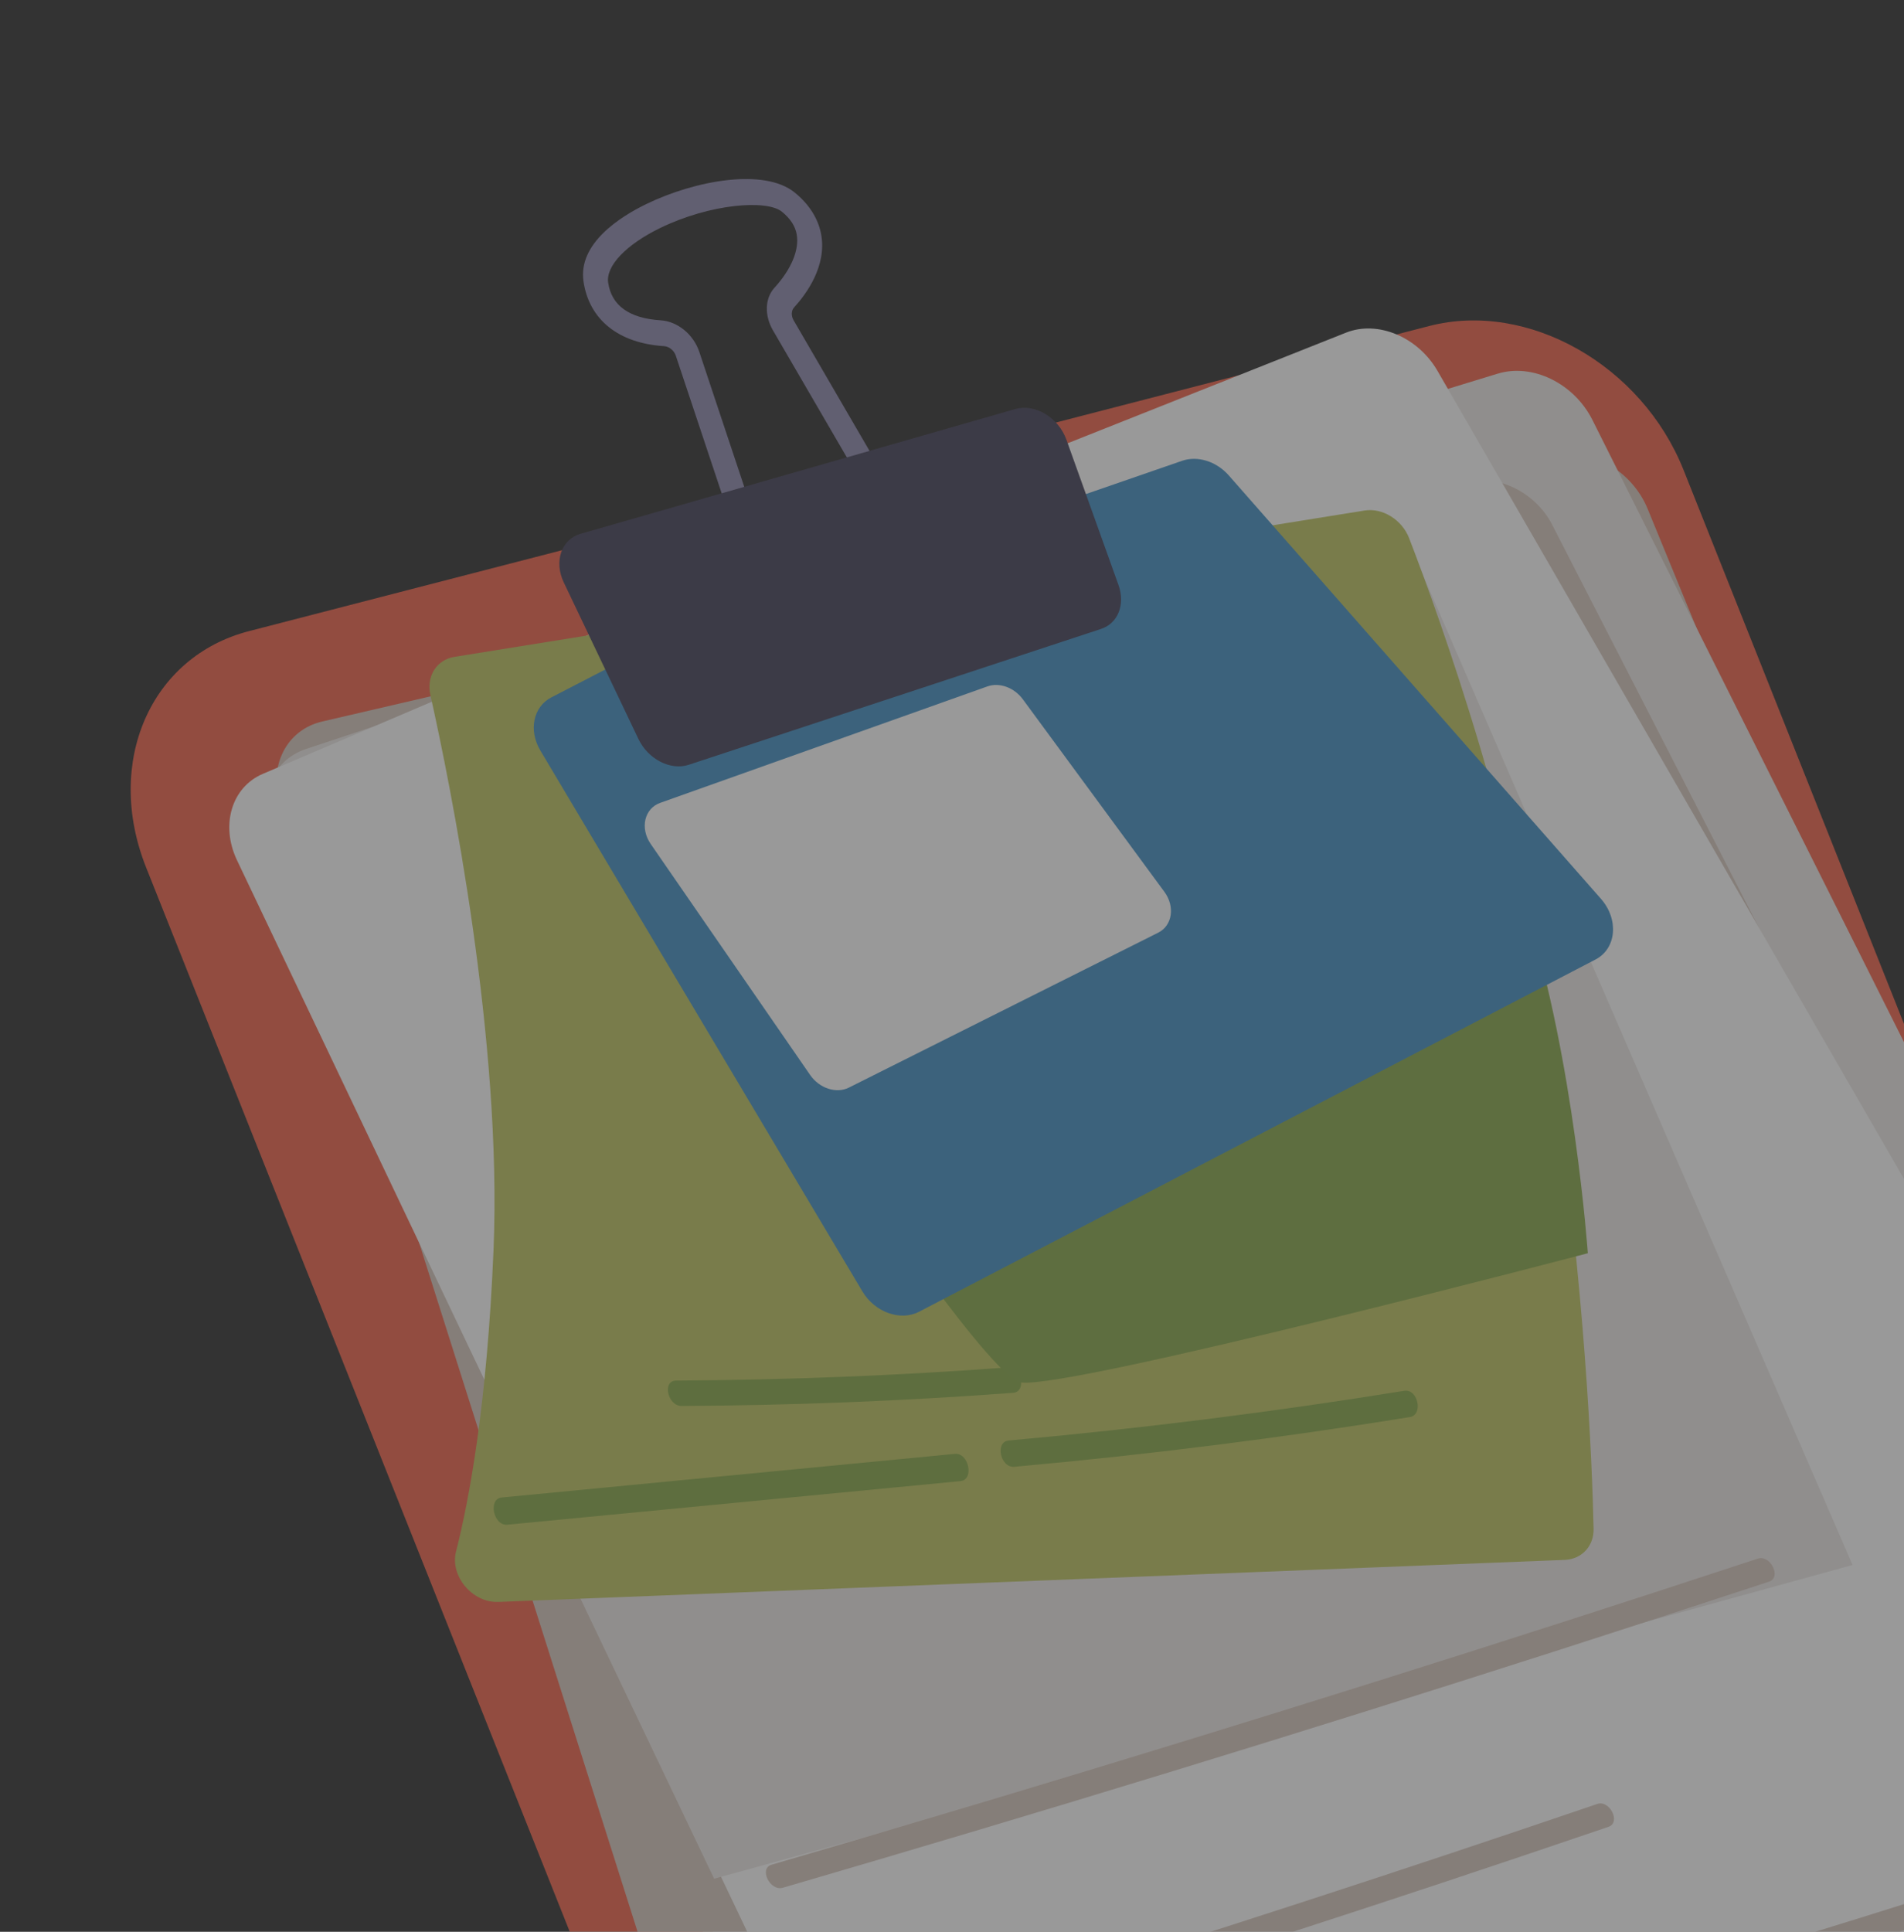 <svg width="70" height="71" viewBox="0 0 70 71" fill="none" xmlns="http://www.w3.org/2000/svg">
<rect x="0" y="0" width="70" height="71" fill="#333333" stroke="none"/>
<g opacity="0.5">
<path d="M84.49 92.212L41.098 103.426C37.473 104.363 33.287 101.993 31.751 98.135L5.371 31.879C3.836 28.021 5.528 24.133 9.156 23.196L52.546 11.982C56.171 11.046 60.357 13.415 61.895 17.273L88.272 83.53C89.811 87.388 88.115 91.276 84.49 92.212Z" fill="#F1664E"/>
<path d="M27.259 22.937L11.843 26.519C10.531 26.824 9.854 28.16 10.299 29.565L31.341 95.913C31.811 97.394 33.346 98.393 34.751 98.133L86.349 88.571C87.812 88.3 88.531 86.777 87.909 85.263L60.574 18.7C60.007 17.32 58.528 16.455 57.203 16.73L27.259 22.937Z" fill="#D8C9BF"/>
<path d="M26.112 22.584L11.242 27.532C9.976 27.953 9.422 29.362 9.98 30.744L36.31 96.035C36.898 97.492 38.494 98.371 39.854 97.987L89.834 83.884C91.251 83.484 91.829 81.883 91.089 80.405L58.546 15.437C57.871 14.09 56.342 13.342 55.061 13.734L26.112 22.584Z" fill="#EEEAE7"/>
<path d="M25.943 25.951L11.657 30.538C10.441 30.929 9.898 32.224 10.419 33.491L35.011 93.324C35.56 94.659 37.08 95.461 38.386 95.105L86.375 82.002C87.736 81.63 88.305 80.159 87.61 78.805L57.066 19.287C56.433 18.053 54.976 17.372 53.746 17.736L25.943 25.951Z" fill="#D8C9BF"/>
<path d="M23.159 22.685L9.663 28.442C8.515 28.933 8.098 30.326 8.714 31.619L37.799 92.685C38.448 94.047 39.996 94.786 41.235 94.326L86.77 77.403C88.061 76.923 88.487 75.343 87.695 73.97L52.849 13.631C52.126 12.38 50.65 11.764 49.486 12.226L23.159 22.685Z" fill="white"/>
<path d="M52.212 20.897L68.109 57.519L26.255 69.05L20.978 57.994L52.212 20.897Z" fill="#EEEAE7"/>
<path d="M16.707 24.142C16.053 24.247 15.669 24.854 15.823 25.543C16.561 28.843 18.467 38.249 18.144 45.952C17.909 51.568 17.259 55.087 16.765 57.028C16.537 57.927 17.37 58.915 18.323 58.877L57.524 57.332C58.153 57.307 58.601 56.827 58.588 56.189C58.535 53.739 58.283 47.401 57.081 39.197C55.848 30.79 52.954 22.752 51.807 19.782C51.544 19.101 50.828 18.657 50.166 18.764L16.707 24.142Z" fill="#BFC663"/>
<path d="M28.78 69.382C33.526 67.998 38.26 66.584 42.981 65.139C47.702 63.694 52.41 62.218 57.106 60.711C59.755 59.861 62.399 59.001 65.04 58.131C65.507 57.978 65.091 57.131 64.625 57.285C59.944 58.826 55.25 60.337 50.543 61.817C45.836 63.297 41.117 64.746 36.385 66.165C33.715 66.965 31.042 67.755 28.365 68.536C27.893 68.673 28.309 69.519 28.78 69.382Z" fill="#D8C9BF"/>
<path d="M31.541 75.997C38.751 73.825 45.922 71.556 53.051 69.19C55.083 68.515 57.111 67.833 59.136 67.143C59.6 66.985 59.185 66.144 58.722 66.302C51.615 68.724 44.467 71.05 37.279 73.277C35.231 73.912 33.18 74.538 31.126 75.157C30.656 75.299 31.072 76.138 31.541 75.997Z" fill="#D8C9BF"/>
<path d="M60.823 73.714C65.146 72.468 69.441 71.151 73.707 69.764C74.172 69.612 73.758 68.778 73.293 68.929C69.027 70.316 64.732 71.633 60.409 72.879C59.938 73.015 60.353 73.849 60.823 73.714Z" fill="#D8C9BF"/>
<path d="M18.652 56.039C24.206 55.505 29.759 54.97 35.313 54.436C35.825 54.386 35.618 53.385 35.105 53.435C29.552 53.969 23.998 54.504 18.445 55.038C17.933 55.088 18.14 56.089 18.652 56.039Z" fill="#8AAA4C"/>
<path d="M37.29 53.91C42.176 53.469 47.026 52.86 51.834 52.083C52.335 52.002 52.133 51.035 51.628 51.117C46.821 51.894 41.97 52.503 37.084 52.944C36.573 52.99 36.778 53.956 37.29 53.91Z" fill="#8AAA4C"/>
<path d="M25.06 51.675C29.146 51.653 33.209 51.492 37.246 51.192C37.757 51.154 37.553 50.22 37.042 50.258C33.005 50.558 28.942 50.718 24.855 50.741C24.337 50.743 24.544 51.677 25.06 51.675Z" fill="#8AAA4C"/>
<path d="M20.495 26.58C20.495 26.58 35.643 50.586 37.541 50.812C39.438 51.038 58.376 46.061 58.376 46.061C58.376 46.061 57.879 38.949 56.115 33.463C54.351 27.977 51.726 26.523 51.726 26.523L20.495 26.58Z" fill="#8AAA4D"/>
<path d="M24.178 23.612L20.269 25.632C19.603 25.976 19.424 26.843 19.866 27.585L31.706 47.465C32.162 48.231 33.104 48.568 33.79 48.211L58.661 35.264C59.429 34.864 59.524 33.792 58.859 33.036L45.177 17.475C44.721 16.956 44.029 16.739 43.46 16.936L24.34 23.544C24.284 23.562 24.23 23.585 24.178 23.612Z" fill="#4692C6"/>
<path d="M27.605 21.351L24.847 13.076C24.782 12.88 24.603 12.735 24.413 12.722C22.74 12.616 21.661 11.75 21.453 10.348C21.245 8.944 22.811 7.961 23.763 7.499C25.575 6.621 28.101 6.173 29.214 7.074C29.75 7.508 30.088 8.045 30.192 8.628C30.395 9.776 29.654 10.796 29.193 11.301C29.087 11.418 29.081 11.609 29.178 11.775L33.794 19.712L33.034 20.077L28.417 12.141C28.099 11.593 28.12 10.966 28.471 10.579C29.093 9.897 29.391 9.181 29.291 8.617C29.236 8.306 29.057 8.033 28.746 7.78C28.185 7.327 26.11 7.488 24.277 8.377C23.021 8.986 22.268 9.775 22.359 10.389C22.484 11.233 23.133 11.699 24.288 11.773C24.91 11.812 25.494 12.289 25.709 12.932L28.466 21.207L27.605 21.351Z" fill="#908BAF"/>
<path d="M23.47 27.158L20.727 21.407C20.359 20.635 20.638 19.823 21.341 19.621L37.329 15.033C38.049 14.826 38.914 15.345 39.206 16.16L41.122 21.504C41.377 22.217 41.101 22.911 40.481 23.115L25.32 28.109C24.652 28.329 23.826 27.905 23.47 27.158Z" fill="#46435B"/>
<path d="M23.924 31.021L29.785 39.51C30.125 40.002 30.748 40.205 31.21 39.973L42.581 34.279C43.102 34.019 43.207 33.319 42.807 32.776L37.604 25.701C37.285 25.268 36.742 25.071 36.3 25.229L24.272 29.508C23.689 29.715 23.522 30.439 23.924 31.021Z" fill="white"/>
</g>
</svg>
